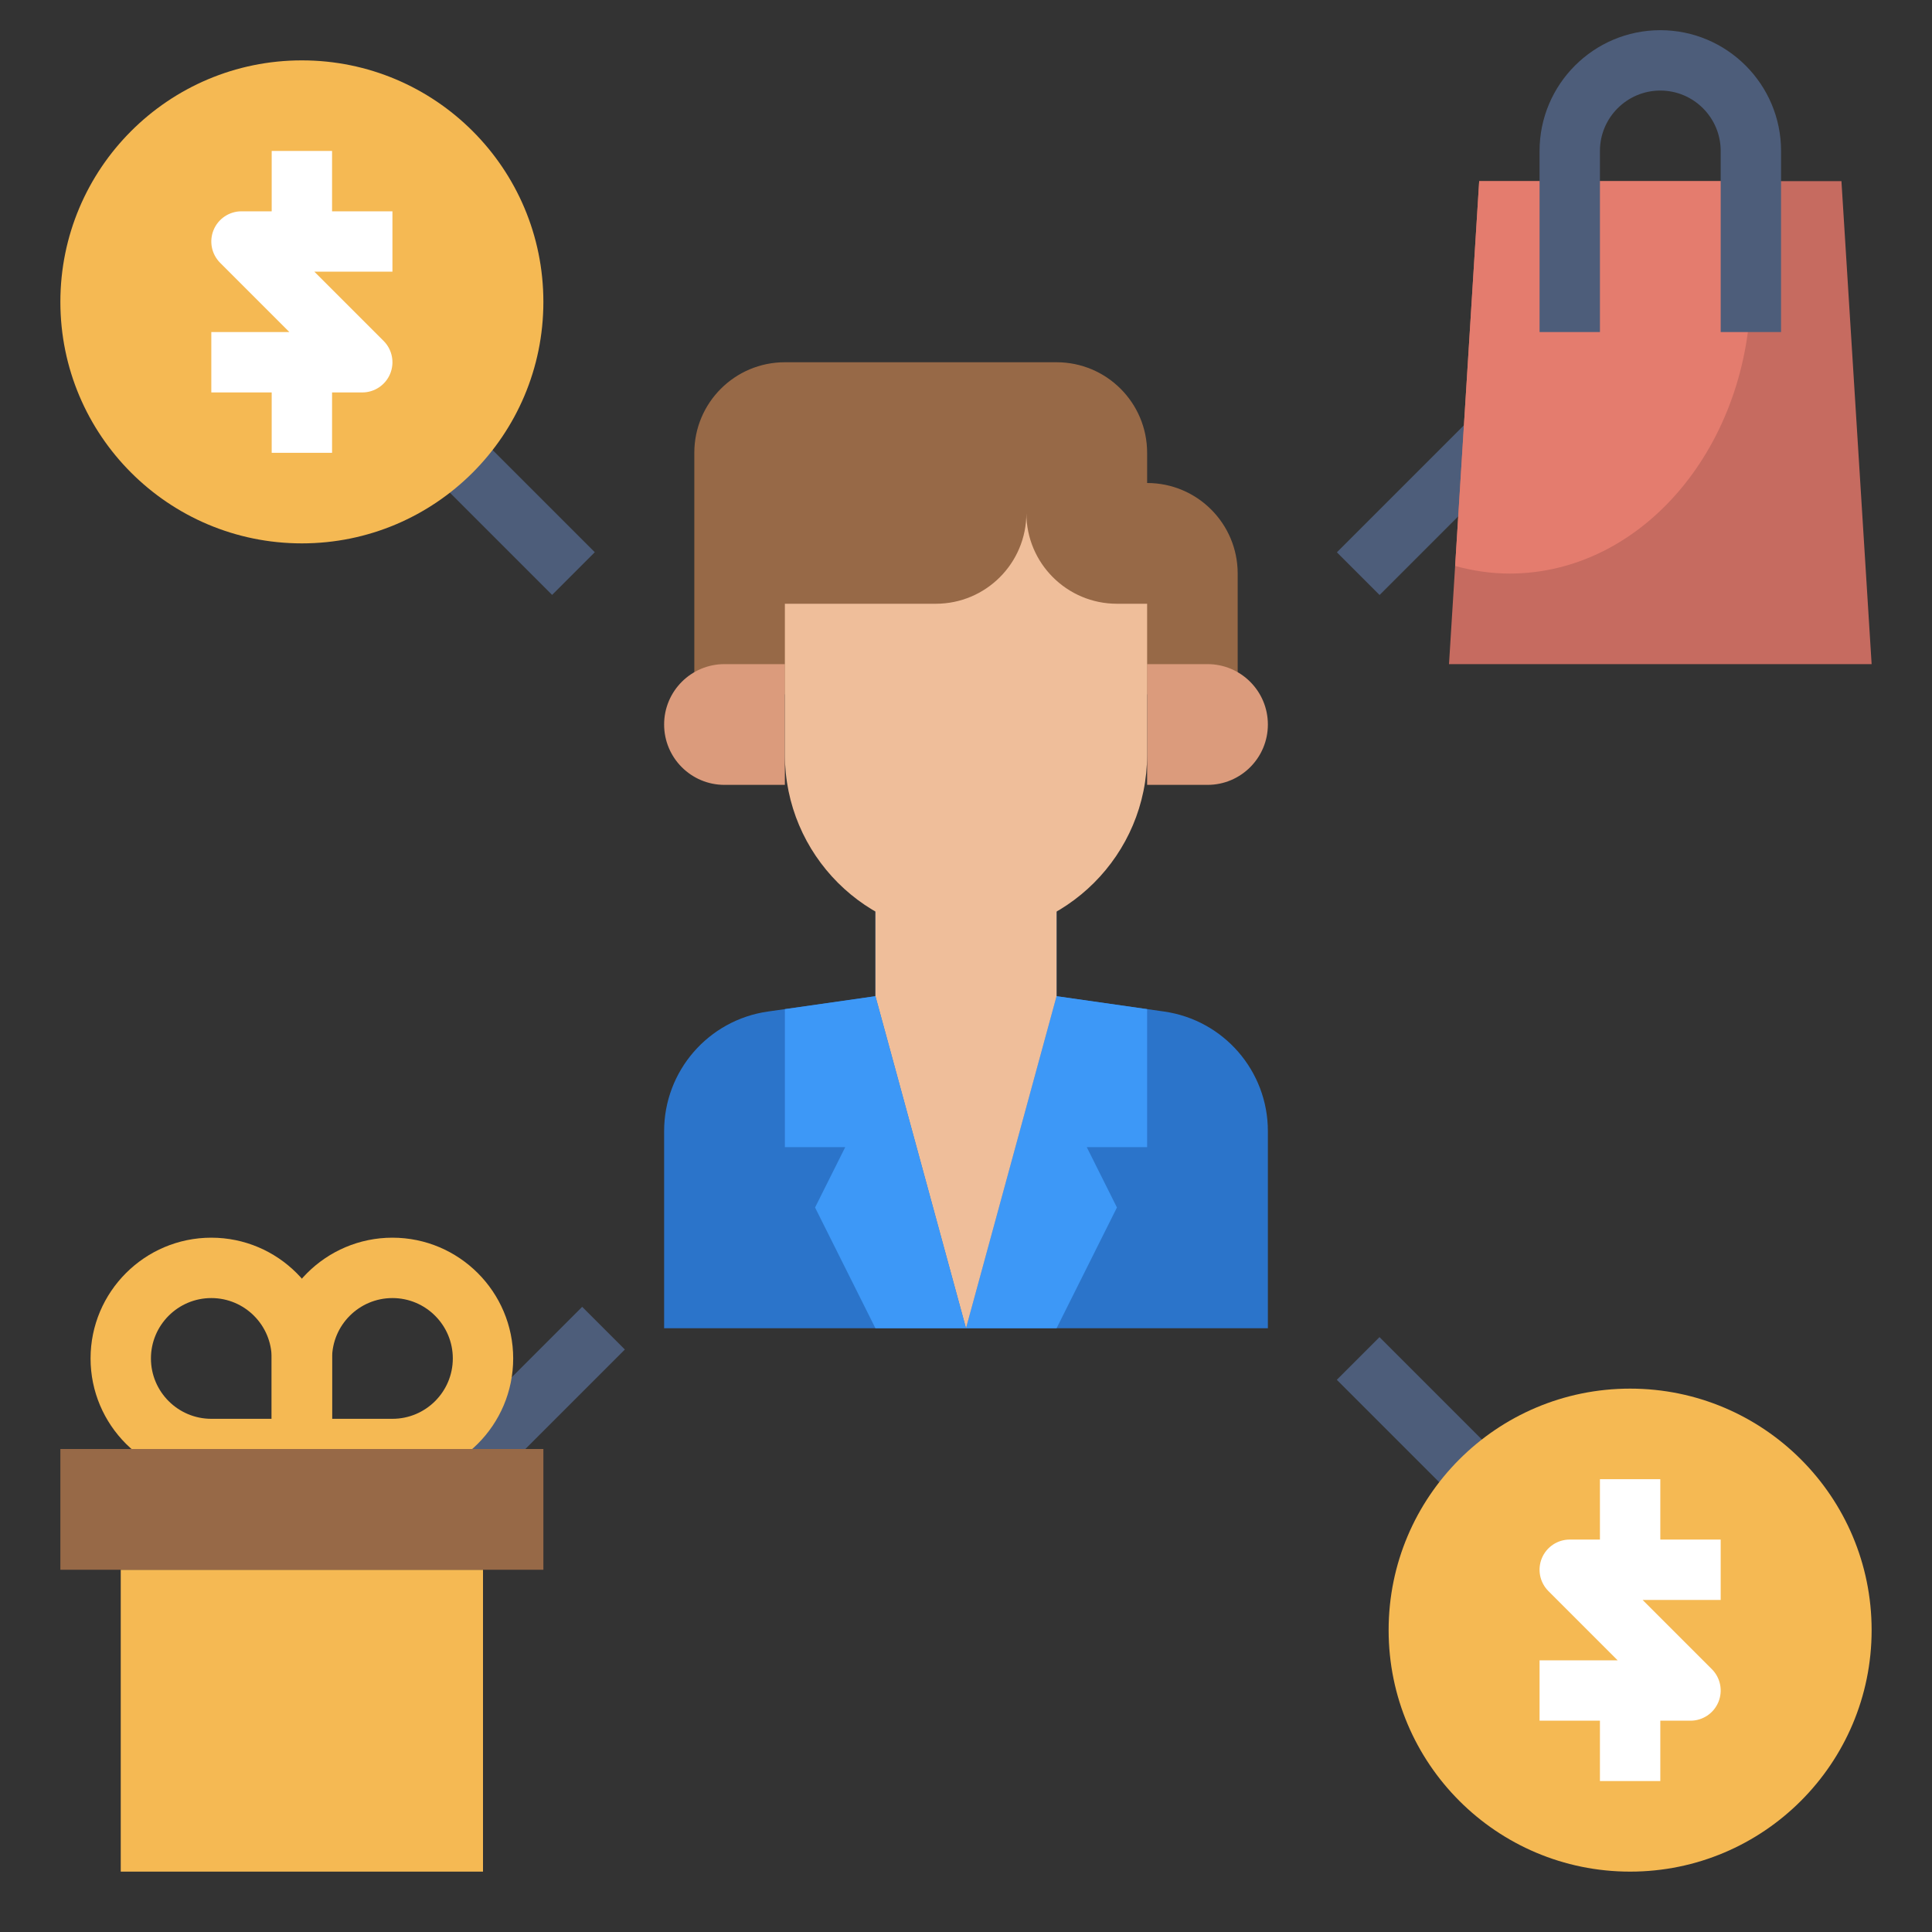 <svg id="Layer_3" enable-background="new 0 0 64 64" height="512" viewBox="0 0 64 64" width="512" xmlns="http://www.w3.org/2000/svg"><rect x="0" y="0" width="64" height="64" fill="#333333" stroke="none"/><g><g><path d="m13.964 45.5h7.071v2h-7.071z" fill="#4d5d7a" transform="matrix(.707 -.707 .707 .707 -27.755 25.994)"/></g><g><path d="m10 49h-3c-2.206 0-4-1.794-4-4s1.794-4 4-4 4 1.794 4 4v3c0 .553-.448 1-1 1zm-3-6c-1.103 0-2 .897-2 2s.897 2 2 2h2v-2c0-1.103-.897-2-2-2z" fill="#f5b953"/></g><g><path d="m13 49h-3c-.552 0-1-.447-1-1v-3c0-2.206 1.794-4 4-4s4 1.794 4 4-1.794 4-4 4zm-2-2h2c1.103 0 2-.897 2-2s-.897-2-2-2-2 .897-2 2z" fill="#f5b953"/></g><g><path d="m46 44.172h2v5.657h-2z" fill="#4d5d7a" transform="matrix(.707 -.707 .707 .707 -19.468 47)"/></g><g><path d="m44.068 15.75h6.364v2h-6.364z" fill="#4d5d7a" transform="matrix(.707 -.707 .707 .707 1.995 38.317)"/></g><g><path d="m16 14.172h2v5.657h-2z" fill="#4d5d7a" transform="matrix(.707 -.707 .707 .707 -7.042 17)"/></g><path d="m16 52v10h-12v-10" fill="#f5b953"/><path d="m2 48h16v4h-16z" fill="#976947"/><path d="m61 6h-12l-1 16h14z" fill="#c66b60"/><path d="m48.203 18.748c.581.159 1.183.252 1.804.252 4.414 0 7.993-4.253 7.993-9.5 0-1.237-.205-2.416-.567-3.5h-8.433z" fill="#e47c6e"/><circle cx="10" cy="10" fill="#f5b953" r="8"/><circle cx="54" cy="54" fill="#f5b953" r="8"/><path d="m41 23v-4c0-1.657-1.343-3-3-3v-1c0-1.657-1.343-3-3-3h-9c-1.657 0-3 1.343-3 3v8" fill="#976947"/><path d="m42 44v-6.531c0-1.991-1.464-3.678-3.434-3.96l-3.566-.509v-3h-6v3l-3.566.509c-1.97.282-3.434 1.97-3.434 3.96v6.531" fill="#2b74ca"/><path d="m35 33 3 .429v4.571h-2l1 2-2 4h-3z" fill="#3d98f7"/><path d="m35 29v4l-3 11-3-11v-4" fill="#efbe9a"/><path d="m29 33-3 .429v4.571h2l-1 2 2 4h3z" fill="#3d98f7"/><path d="m38 22h2c1.105 0 2 .895 2 2 0 1.105-.895 2-2 2h-2" fill="#db9b7c"/><path d="m26 22h-2c-1.105 0-2 .895-2 2 0 1.105.895 2 2 2h2" fill="#db9b7c"/><path d="m34 17c0 1.657 1.343 3 3 3h1v5c0 3.314-2.686 6-6 6-3.314 0-6-2.686-6-6v-5h5c1.657 0 3-1.343 3-3z" fill="#efbe9a"/><g><path d="m59 11h-2v-6c0-1.103-.897-2-2-2s-2 .897-2 2v6h-2v-6c0-2.206 1.794-4 4-4s4 1.794 4 4z" fill="#4d5d7a"/></g><g fill="#fff"><path d="m11 5h-2v2h-1c-.404 0-.769.243-.924.617s-.069.804.217 1.09l2.293 2.293h-2.586v2h2v2h2v-2h1c.404 0 .769-.243.924-.617s.069-.804-.217-1.09l-2.293-2.293h2.586v-2h-2z"/><path d="m57 51h-2v-2h-2v2h-1c-.404 0-.769.243-.924.617s-.069.804.217 1.09l2.293 2.293h-2.586v2h2v2h2v-2h1c.404 0 .769-.243.924-.617s.069-.804-.217-1.09l-2.293-2.293h2.586z"/></g></g></svg>